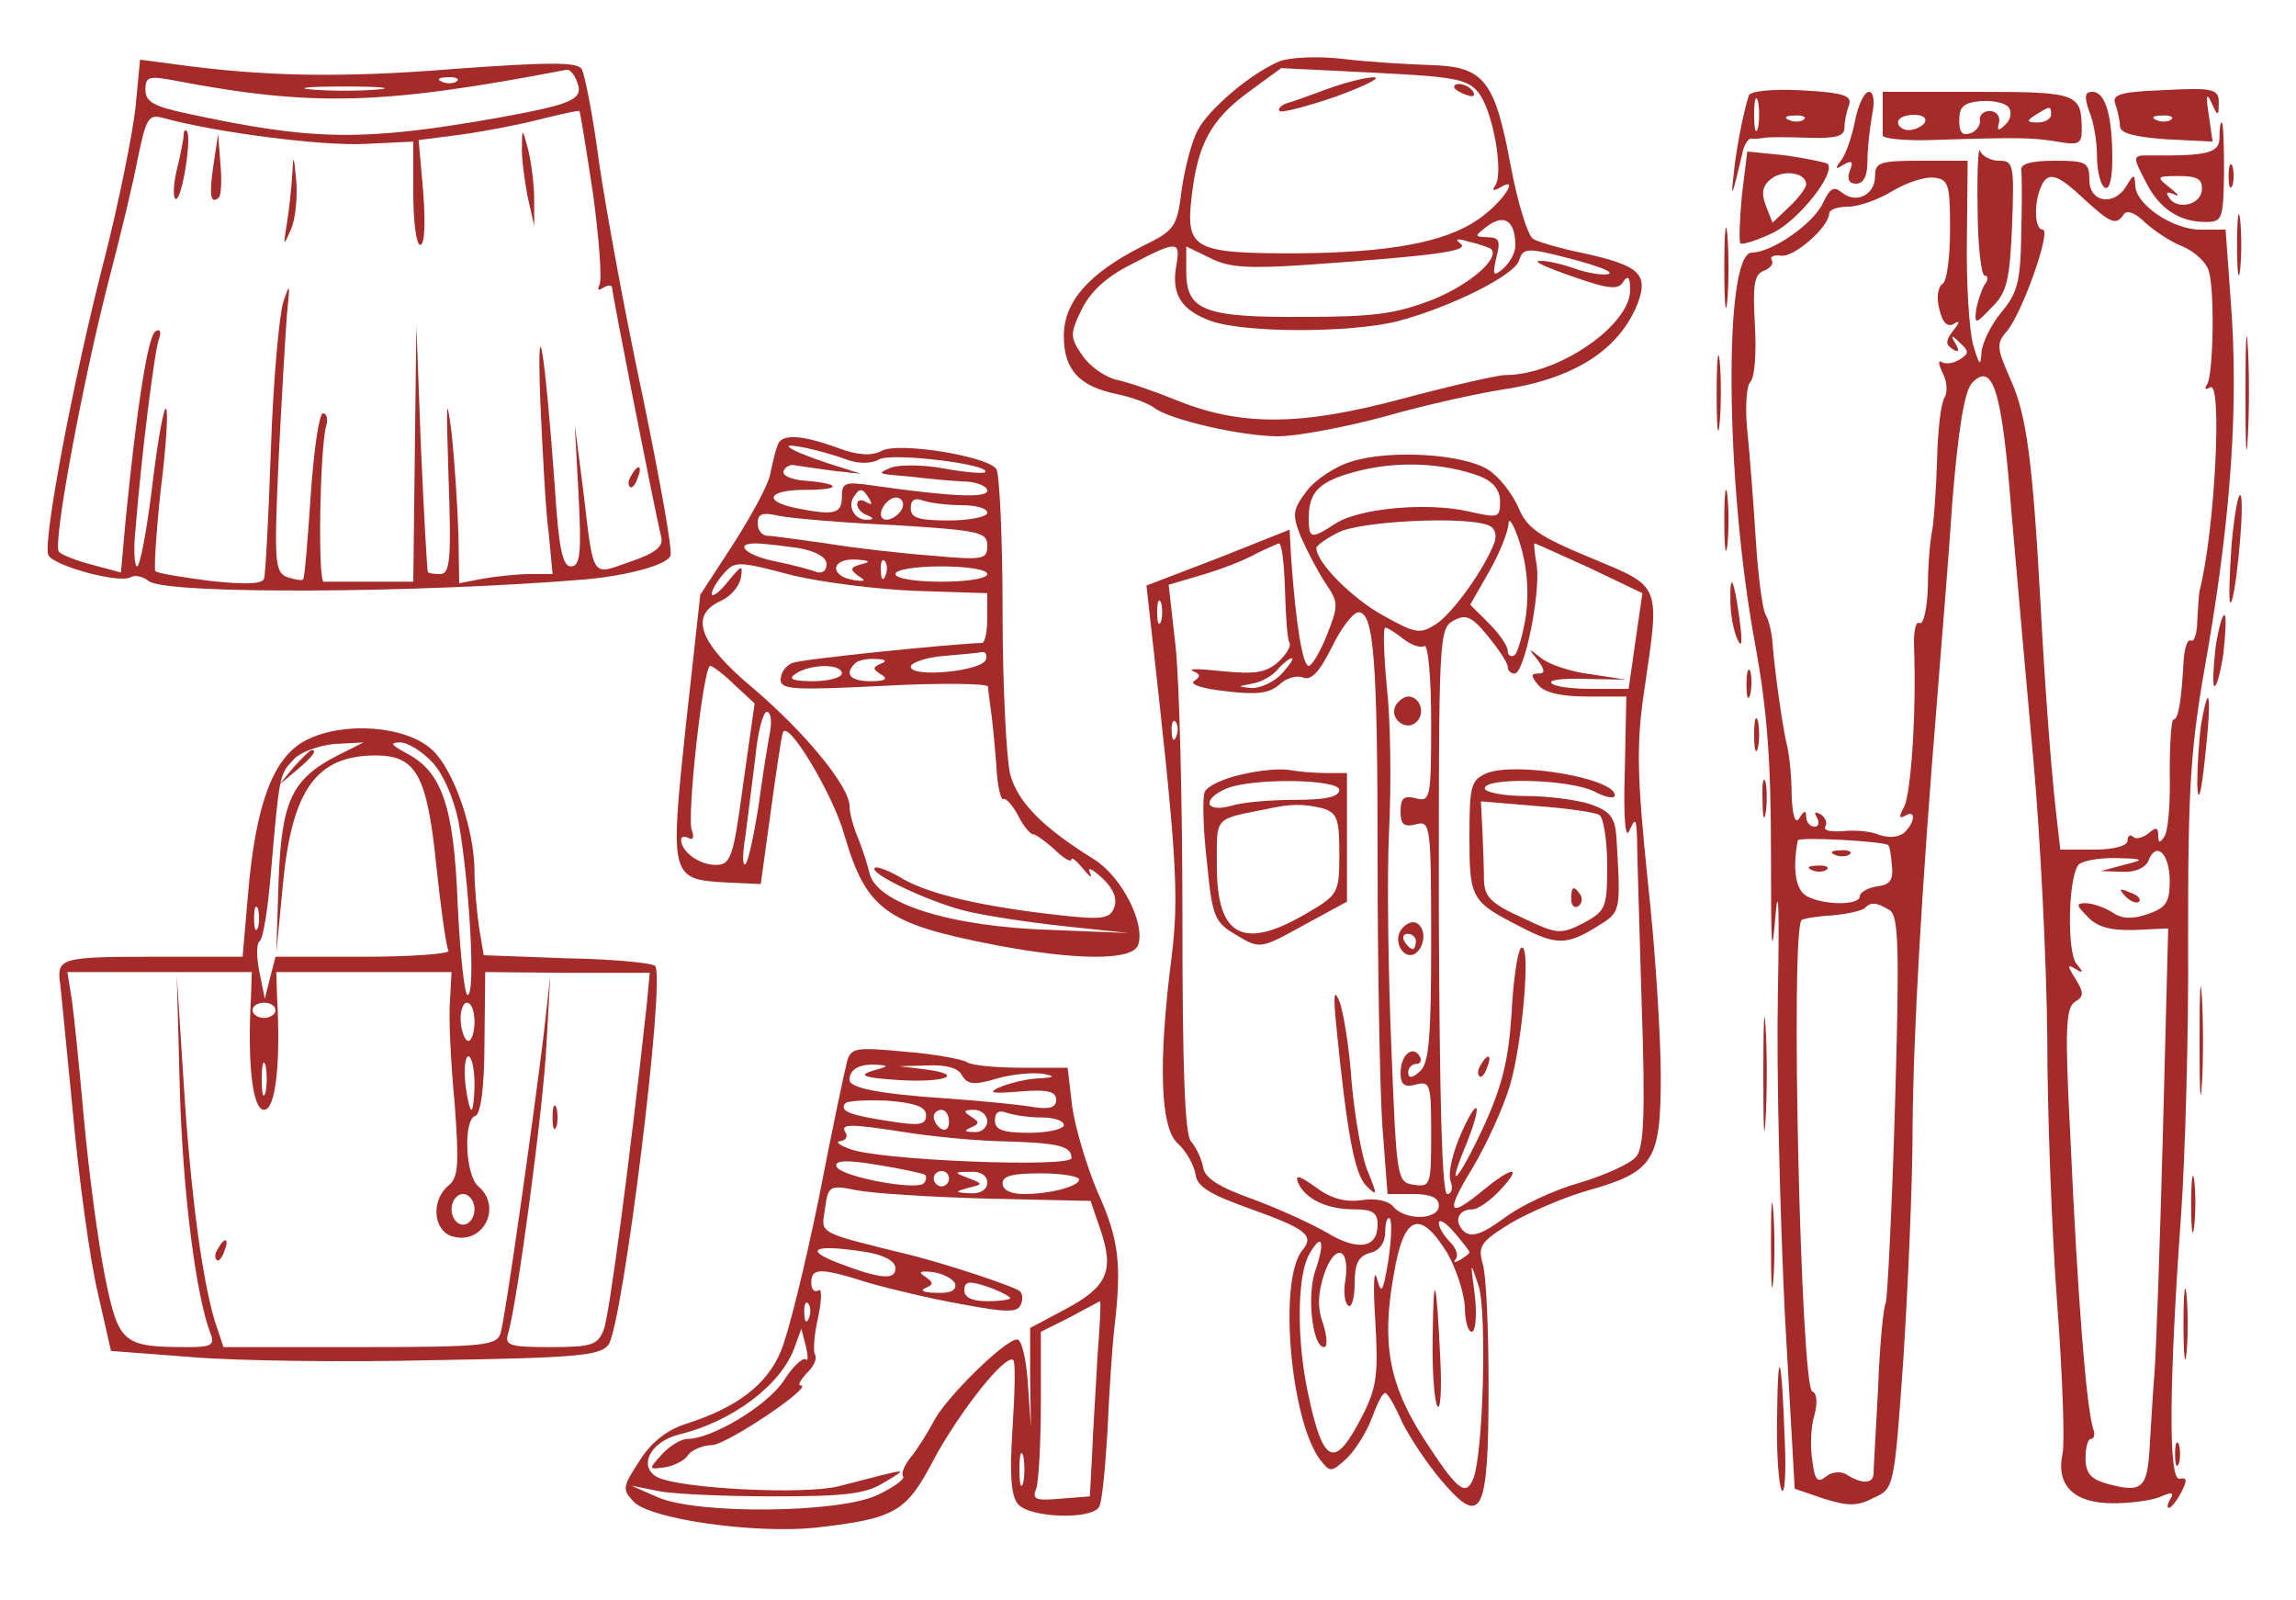 <?xml version="1.0" standalone="no"?>
<!DOCTYPE svg PUBLIC "-//W3C//DTD SVG 20010904//EN"
 "http://www.w3.org/TR/2001/REC-SVG-20010904/DTD/svg10.dtd">
<svg version="1.0" xmlns="http://www.w3.org/2000/svg"
 width="300pt" height="209pt" viewBox="0 0 300 209"
 preserveAspectRatio="xMidYMid meet">
<g transform="translate(0,209) scale(0.1,-0.1)"
fill="#a52a2a" stroke="none">
<path d="M1672 2010 c-38 -16 -92 -62 -107 -90 -8 -15 -17 -50 -21 -78 -6 -49
-9 -53 -52 -74 -69 -35 -102 -72 -102 -117 0 -44 20 -66 70 -76 19 -4 40 -12
47 -17 19 -16 115 -38 163 -38 25 0 88 12 140 26 52 15 121 30 153 35 94 14
153 52 177 113 14 38 2 49 -70 65 -30 6 -61 15 -67 19 -7 5 -20 47 -29 95 -21
113 -35 130 -105 132 -30 1 -81 4 -114 8 -33 4 -70 2 -83 -3z m259 -40 c19
-22 34 -104 23 -122 -5 -7 -3 -8 6 -3 28 17 2 -21 -29 -42 -44 -30 -116 -43
-237 -44 -134 0 -145 5 -137 74 8 69 25 101 76 138 l41 30 121 -6 c102 -5 122
-8 136 -25z m49 -201 c0 -9 -7 -22 -16 -30 -13 -11 -14 -9 -9 14 6 22 4 27
-11 27 -18 1 -18 1 0 15 22 16 36 6 36 -26z m-32 -4 c13 -12 -28 -47 -75 -66
-48 -19 -78 -23 -168 -23 -131 -1 -155 8 -155 59 l0 33 31 -15 c25 -13 51 -14
127 -9 168 12 214 18 200 28 -8 6 -4 7 12 2 14 -3 26 -8 28 -9z m-411 -22 c-7
-38 7 -59 47 -73 46 -15 179 -15 241 0 69 18 154 60 160 80 5 16 10 17 67 2
34 -9 57 -17 50 -20 -7 -2 -27 1 -44 7 -17 6 -38 11 -47 10 -9 0 11 -9 43 -20
48 -17 61 -18 67 -7 6 9 9 6 9 -11 0 -46 -94 -111 -163 -111 -10 0 -71 -14
-135 -31 -134 -36 -212 -36 -297 -1 -27 11 -62 23 -77 26 -15 4 -35 18 -44 32
-16 23 -16 28 -1 59 11 23 32 43 64 59 61 32 66 32 60 -1z"/>
<path d="M1735 1974 c-22 -8 -46 -17 -54 -19 -8 -3 -12 -8 -9 -10 2 -3 36 6
74 19 38 14 60 25 49 25 -11 0 -38 -7 -60 -15z"/>
<path d="M1900 1976 c0 -2 7 -7 16 -10 8 -3 12 -2 9 4 -6 10 -25 14 -25 6z"/>
<path d="M177 1949 c-4 -35 -22 -125 -41 -199 -40 -155 -80 -366 -73 -385 6
-14 93 -38 108 -29 5 3 16 1 23 -5 21 -18 353 -16 571 2 55 5 107 19 111 31 3
7 -14 100 -36 207 -23 107 -48 244 -57 305 -8 62 -19 117 -23 124 -6 9 -43 9
-166 0 -147 -12 -250 -10 -365 6 l-46 6 -6 -63z m577 34 c9 -23 -5 -29 -104
-47 -176 -31 -241 -30 -407 6 -42 9 -53 15 -53 31 0 17 5 18 37 12 183 -35
274 -32 514 14 4 0 10 -7 13 -16z m-157 1 c-3 -3 -12 -4 -19 -1 -8 3 -5 6 6 6
11 1 17 -2 13 -5z m-104 -11 c-24 -2 -62 -2 -85 0 -24 2 -5 4 42 4 47 0 66 -2
43 -4z m282 -137 c8 -60 12 -113 8 -119 -3 -6 -1 -7 5 -3 7 4 12 4 12 -1 0 -7
53 -278 64 -325 3 -12 -8 -21 -41 -32 -51 -18 -47 -24 -61 94 l-11 85 5 -92
c4 -76 2 -93 -10 -93 -11 0 -16 24 -21 103 -13 180 -24 248 -19 112 3 -66 7
-144 11 -172 l5 -53 -30 0 c-16 0 -44 -3 -61 -6 l-31 -6 -1 63 c-1 35 -5 96
-9 134 -7 53 -7 40 -4 -57 4 -110 2 -128 -11 -128 -8 0 -16 1 -16 3 -1 1 -5
74 -9 162 l-6 160 -2 -167 -2 -168 -55 0 c-30 0 -58 0 -62 0 -8 0 -5 173 3
203 3 9 1 17 -4 17 -5 0 -12 -48 -16 -107 -4 -59 -8 -109 -10 -110 -2 -2 -11
0 -21 3 -16 7 -17 19 -11 153 4 80 9 166 11 191 4 40 4 42 -5 15 -5 -16 -13
-102 -16 -190 -3 -88 -7 -165 -9 -171 -2 -7 -24 -8 -70 -3 -38 5 -70 10 -72
13 -2 2 1 50 7 106 7 55 10 103 7 106 -3 3 -11 -42 -18 -100 -7 -58 -16 -106
-20 -106 -3 0 -5 21 -2 48 8 99 25 236 31 250 3 9 1 13 -5 9 -10 -6 -25 -105
-39 -248 l-6 -67 -37 10 c-20 5 -40 13 -44 17 -9 9 33 233 68 366 13 50 29
116 35 148 11 53 14 58 33 53 68 -19 209 -37 264 -34 l63 3 0 -67 c0 -38 4
-68 9 -68 6 0 7 28 4 69 l-6 68 54 7 c30 4 77 13 104 20 28 7 51 12 52 11 1 0
9 -50 18 -109z"/>
<path d="M240 1914 c0 -5 -4 -26 -9 -46 -5 -21 -5 -38 -1 -38 8 0 21 82 14 89
-2 2 -4 0 -4 -5z"/>
<path d="M682 1900 c-1 -14 3 -43 7 -65 l9 -40 0 35 c0 19 -4 49 -8 65 -7 27
-8 28 -8 5z"/>
<path d="M279 1875 c-6 -40 -4 -53 7 -43 3 3 4 23 2 44 l-3 39 -6 -40z"/>
<path d="M382 1864 c-1 -17 -4 -47 -7 -65 -5 -31 -5 -32 5 -9 6 13 9 42 7 65
-3 32 -4 34 -5 9z"/>
<path d="M825 1469 c-4 -6 -5 -12 -2 -15 2 -3 7 2 10 11 7 17 1 20 -8 4z"/>
<path d="M2285 1965 c-8 -25 -17 -73 -20 -105 -4 -33 -1 -24 11 27 2 13 8 22
12 22 4 -1 12 0 17 1 6 1 31 1 58 0 36 -1 47 2 47 13 0 9 3 22 6 30 4 12 -7
16 -62 19 -39 2 -68 -1 -69 -7z m12 -42 c-3 -10 -5 -2 -5 17 0 19 2 27 5 18 2
-10 2 -26 0 -35z m60 11 c-3 -3 -12 -4 -19 -1 -8 3 -5 6 6 6 11 1 17 -2 13 -5z"/>
<path d="M2822 1972 c-52 -2 -63 -6 -58 -18 3 -9 6 -22 6 -29 0 -9 19 -14 61
-17 l60 -3 -5 35 c-4 26 -3 30 4 15 7 -16 9 -17 9 -3 1 22 -3 24 -77 20z m15
-38 c-3 -3 -12 -4 -19 -1 -8 3 -5 6 6 6 11 1 17 -2 13 -5z"/>
<path d="M2424 1933 c-4 -21 -12 -44 -18 -52 -9 -12 -8 -13 3 -6 11 6 13 4 8
-8 -4 -11 -1 -17 8 -17 10 0 15 10 15 29 0 16 3 43 6 60 4 19 2 31 -4 31 -6 0
-14 -17 -18 -37z"/>
<path d="M2460 1945 c0 -14 0 -28 0 -32 0 -4 28 -7 62 -6 123 4 133 3 166 -2
27 -5 32 -3 32 14 0 49 -4 51 -136 51 l-124 0 0 -25z m165 4 c4 -6 2 -16 -5
-22 -9 -9 -11 -8 -8 3 2 8 -4 15 -12 15 -8 0 -14 -5 -13 -12 1 -6 -4 -14 -12
-17 -11 -4 -15 1 -15 17 0 18 6 23 29 25 16 1 33 -3 36 -9z m55 -9 c0 -5 -8
-10 -17 -10 -15 0 -16 2 -3 10 19 12 20 12 20 0z m-165 -10 c-3 -5 -13 -10
-21 -10 -8 0 -14 5 -14 10 0 6 9 10 21 10 11 0 17 -4 14 -10z"/>
<path d="M2730 1944 c6 -14 10 -40 10 -59 0 -19 5 -37 10 -40 6 -4 10 11 10
37 0 57 -9 88 -26 88 -10 0 -11 -6 -4 -26z"/>
<path d="M2900 1910 c0 -20 -16 -24 -92 -23 -22 0 -22 -1 -3 -37 17 -33 43
-50 77 -50 22 0 23 4 24 65 0 36 -1 65 -3 65 -2 0 -3 -9 -3 -20z m-23 -68 c-1
-20 -33 -27 -43 -10 -5 7 -2 8 7 4 8 -4 5 0 -5 8 -19 15 -19 16 11 16 24 0 31
-4 30 -18z"/>
<path d="M2584 1818 c0 -49 5 -88 9 -88 5 0 5 -6 0 -12 -4 -7 -9 -22 -11 -33
-2 -19 -1 -19 20 3 20 19 24 35 27 107 3 80 2 85 -17 85 -11 0 -22 6 -25 13
-2 6 -4 -27 -3 -75z"/>
<path d="M2276 1835 c-3 -32 -4 -60 -2 -63 3 -2 22 4 43 14 34 17 82 78 71 90
-3 2 -28 7 -55 11 l-50 5 -7 -57z m84 14 c0 -4 -10 -18 -22 -29 l-22 -21 -9
23 c-6 16 -4 26 8 35 17 12 45 7 45 -8z"/>
<path d="M2450 1860 c0 -25 -25 -37 -44 -21 -10 8 -15 5 -24 -14 -12 -27 -67
-65 -93 -65 -37 0 -35 -299 4 -510 16 -87 21 -154 21 -275 0 -124 1 -142 6
-80 4 45 5 -1 3 -105 -2 -102 3 -288 9 -415 l13 -230 38 -13 c32 -10 44 -10
65 1 27 12 27 13 39 182 6 94 12 229 12 300 1 127 12 316 32 560 5 66 15 183
20 260 8 97 16 145 26 155 27 28 39 -11 51 -167 7 -81 20 -229 29 -328 9 -99
17 -261 18 -360 0 -99 6 -256 13 -349 7 -93 10 -181 7 -195 -9 -42 15 -65 66
-65 24 0 53 4 63 9 14 6 17 5 12 -3 -4 -7 -5 -12 -2 -12 3 0 10 9 16 20 8 16
8 20 -2 18 -15 -3 -14 124 2 347 5 72 10 234 9 361 0 203 3 248 26 376 30 175
40 320 30 451 l-7 97 -33 0 c-36 0 -85 33 -85 58 -1 15 -2 15 -11 0 -16 -28
-49 -23 -49 7 0 23 -4 25 -45 25 -31 0 -45 -4 -44 -12 1 -7 1 -45 0 -85 -1
-61 -5 -76 -26 -101 -14 -17 -25 -40 -26 -53 -1 -19 -3 -16 -11 11 -5 19 -9
81 -8 138 l1 102 -60 0 c-55 0 -61 -2 -61 -20z m98 -69 c0 -36 -4 -69 -10 -72
-6 -4 -8 -18 -4 -33 4 -18 11 -24 19 -19 8 5 8 2 -1 -9 -10 -13 -10 -18 -1
-24 8 -5 10 -3 4 7 -7 12 -5 12 6 1 12 -11 12 -14 -1 -22 -8 -5 -18 -6 -23 -3
-5 3 -4 -3 1 -14 6 -10 7 -25 3 -32 -5 -7 -9 -43 -10 -81 -1 -37 -4 -78 -6
-91 -3 -13 -6 -48 -6 -76 -1 -29 -6 -50 -11 -47 -5 3 -8 -12 -7 -33 3 -85 -4
-189 -13 -207 -7 -13 -7 -16 1 -12 14 9 14 -7 0 -21 -7 -7 -20 -8 -33 -4 -11
5 -33 7 -49 5 -15 -1 -25 1 -22 6 3 5 0 12 -6 16 -8 4 -9 3 -5 -4 4 -7 2 -12
-3 -12 -6 0 -11 6 -11 13 0 9 -3 8 -9 -2 -5 -8 -9 2 -10 30 0 24 -3 55 -7 69
-6 28 -15 92 -18 130 -1 14 -5 30 -9 37 -4 6 -10 51 -13 100 -3 48 -8 112 -11
141 -3 30 -1 58 4 63 6 6 8 39 6 74 -3 52 -1 66 11 71 9 3 14 10 11 14 -3 5 3
7 12 6 17 -3 63 38 63 55 0 5 11 9 25 9 13 0 39 9 57 20 18 11 42 19 54 18 20
-2 22 -8 22 -67z m175 39 c35 -32 42 -35 52 -20 4 6 15 2 27 -10 12 -11 34
-26 50 -32 16 -7 31 -21 34 -32 8 -25 6 -134 -2 -148 -4 -6 -3 -8 4 -4 16 9 6
-188 -14 -266 -1 -5 -2 -22 -3 -39 0 -16 -4 -28 -8 -26 -5 3 -9 -10 -10 -29
-3 -53 -7 -74 -13 -74 -3 0 -5 -32 -5 -70 1 -39 -2 -76 -7 -83 -6 -9 -8 -9 -8
2 0 10 -3 11 -13 2 -8 -6 -17 -8 -20 -4 -4 3 -7 1 -7 -5 0 -7 -17 -12 -44 -12
l-44 0 -6 53 c-7 62 -15 176 -20 272 -10 181 -18 242 -38 287 -19 43 -20 49
-6 65 20 23 59 133 47 133 -10 0 -12 31 -3 54 9 23 21 20 57 -14z m-256 -844
c2 -1 4 -13 5 -27 2 -18 -2 -25 -19 -27 -13 -2 -23 -8 -23 -13 0 -12 -46 -12
-69 0 -15 8 -19 36 -12 73 1 5 110 -1 118 -6z m368 -47 c0 -28 -5 -35 -28 -43
-20 -7 -34 -7 -47 2 -11 7 -27 12 -35 12 -13 0 -12 -3 3 -18 12 -13 30 -18 61
-17 l44 2 -7 -271 c-4 -149 -9 -289 -11 -311 -2 -22 -4 -63 -6 -92 -3 -57 -9
-64 -54 -52 -23 6 -30 14 -30 34 0 14 3 25 7 25 4 0 6 6 3 13 -9 30 -20 165
-30 385 -7 136 -6 165 6 173 12 7 12 12 1 30 -11 17 -11 20 0 13 10 -6 11 -5
1 7 -12 15 -11 108 2 128 3 6 25 10 48 10 40 -1 40 -2 12 -9 l-30 -8 28 -1
c16 -1 30 5 34 14 10 27 28 10 28 -26z m-366 -38 c12 -8 13 -50 7 -257 -4
-136 -10 -252 -12 -256 -3 -5 -8 -55 -10 -111 -3 -56 -6 -107 -6 -113 -1 -13
-16 -13 -36 0 -7 4 -19 3 -26 -3 -11 -9 -15 -5 -18 21 -3 18 -2 45 3 60 4 16
3 28 -3 30 -15 5 -29 601 -14 616 3 2 20 5 40 6 20 2 39 6 43 10 8 8 15 7 32
-3z"/>
<path d="M2398 973 c7 -3 16 -2 19 1 4 3 -2 6 -13 5 -11 0 -14 -3 -6 -6z"/>
<path d="M2368 953 c7 -3 16 -2 19 1 4 3 -2 6 -13 5 -11 0 -14 -3 -6 -6z"/>
<path d="M2777 919 c7 -7 15 -10 18 -7 3 3 -2 9 -12 12 -14 6 -15 5 -6 -5z"/>
<path d="M2912 1860 c0 -14 2 -19 5 -12 2 6 2 18 0 25 -3 6 -5 1 -5 -13z"/>
<path d="M2923 1770 c0 -36 2 -50 4 -32 2 17 2 47 0 65 -2 17 -4 3 -4 -33z"/>
<path d="M2253 1740 c0 -47 2 -66 4 -42 2 23 2 61 0 85 -2 23 -4 4 -4 -43z"/>
<path d="M2934 1575 c0 -66 1 -92 3 -57 2 34 2 88 0 120 -2 31 -3 3 -3 -63z"/>
<path d="M2243 1575 c0 -44 2 -61 4 -37 2 23 2 59 0 80 -2 20 -4 1 -4 -43z"/>
<path d="M1016 1508 c-3 -7 -7 -25 -10 -39 -3 -14 -25 -54 -48 -90 l-43 -66
-19 -172 c-21 -198 -20 -200 54 -204 l44 -2 13 94 c7 52 14 99 16 104 6 18 65
-80 80 -133 29 -99 54 -117 199 -145 106 -20 177 -20 185 0 10 28 -21 89 -57
112 -68 42 -100 75 -110 111 -5 20 -10 116 -10 212 0 96 -4 180 -8 187 -11 17
-128 36 -150 24 -13 -7 -31 -6 -58 4 -49 18 -74 18 -78 3z m92 -19 c14 -5 31
-5 41 1 18 9 148 -7 138 -17 -3 -2 -27 0 -54 5 -27 5 -58 5 -69 1 -17 -7 -16
-8 6 -10 14 -1 32 -3 40 -4 8 -1 30 -3 48 -4 17 0 32 -6 32 -12 0 -10 -47 -8
-152 7 -34 5 -38 3 -38 -15 0 -22 -9 -25 -59 -15 -45 9 -38 24 11 24 48 0 48
8 0 12 -18 1 -31 7 -28 13 2 5 9 9 15 7 6 -1 28 -4 49 -7 l37 -4 -44 14 c-24
8 -47 17 -50 21 -7 6 42 -4 77 -17z m28 -51 c4 -7 3 -8 -4 -4 -7 4 -12 3 -12
-3 0 -5 6 -12 13 -14 9 -4 9 -6 0 -6 -15 -1 -26 16 -18 29 8 13 12 13 21 -2z
m44 -7 c0 -12 -20 -25 -27 -18 -7 7 6 27 18 27 5 0 9 -4 9 -9z m76 -1 c19 0
34 -4 34 -10 0 -5 -22 -10 -50 -10 -39 0 -50 3 -50 16 0 11 5 14 16 10 9 -3
31 -6 50 -6z m-88 -26 c112 -7 122 -9 122 -27 0 -18 -5 -19 -72 -13 -40 3
-102 10 -138 16 -36 5 -71 10 -77 10 -7 0 -13 7 -13 16 0 13 6 15 28 10 15 -3
82 -9 150 -12z m-125 -30 c23 -4 37 -12 37 -21 0 -9 -6 -13 -14 -10 -8 3 -31
9 -50 13 -39 7 -59 24 -29 24 10 0 35 -3 56 -6z m154 -56 l93 -3 0 -32 c0 -18
-3 -33 -7 -33 -37 -1 -235 -21 -247 -26 -9 -3 -16 -13 -16 -22 0 -13 17 -14
135 -8 74 4 135 3 136 -1 0 -4 2 -19 4 -33 2 -14 5 -46 7 -72 1 -25 6 -44 9
-42 3 2 12 -8 19 -21 7 -14 16 -25 20 -25 3 0 16 -9 28 -20 12 -12 22 -17 22
-13 0 4 7 -2 16 -13 8 -10 12 -12 8 -4 -4 8 3 5 16 -7 15 -14 20 -27 16 -38
-5 -15 -15 -17 -69 -11 -101 11 -170 27 -206 47 -18 11 -36 18 -38 15 -8 -7
70 -44 118 -56 24 -6 82 -15 129 -20 l85 -9 -100 4 c-134 4 -231 35 -239 75
-2 8 -8 28 -14 43 -7 16 -12 35 -12 44 0 25 -57 95 -125 153 -72 60 -85 96
-43 115 13 6 24 19 26 30 3 18 1 17 -17 -5 -11 -14 -21 -21 -21 -16 0 5 7 17
16 27 14 16 19 16 87 -2 40 -10 114 -19 164 -21z m-71 35 c-15 -4 -16 -7 -5
-15 11 -7 10 -8 -5 -6 -32 5 -31 28 1 27 19 -1 22 -3 9 -6z m31 -15 c-3 -8 -6
-5 -6 6 -1 11 2 17 5 13 3 -3 4 -12 1 -19z m133 2 c0 -6 -27 -10 -60 -10 -33
0 -60 4 -60 10 0 6 27 10 60 10 33 0 60 -4 60 -10z m-2 -112 c-5 -15 -98 -24
-98 -9 0 5 19 12 43 14 23 2 46 4 50 5 5 1 7 -4 5 -10z m-137 -5 c-11 -5 -11
-7 0 -14 10 -6 6 -9 -13 -9 -27 0 -35 9 -21 23 3 4 16 7 27 6 13 0 16 -3 7 -6z
m-191 -28 l26 -24 -15 -106 c-13 -96 -16 -105 -36 -105 -21 0 -45 17 -45 33 0
4 4 5 10 2 6 -3 7 1 4 10 -7 17 15 215 24 215 3 0 18 -11 32 -25z m140 15 c0
-5 -17 -10 -37 -10 -28 0 -34 3 -23 10 20 13 60 13 60 0z m-94 -77 c-3 -16
-10 -59 -15 -97 -6 -37 -13 -71 -17 -75 -4 -3 -4 13 0 37 3 24 9 70 13 103 3
32 10 59 15 59 5 0 7 -12 4 -27z"/>
<path d="M1766 1487 c-21 -6 -48 -24 -59 -39 -18 -24 -19 -30 -7 -60 8 -18 22
-45 32 -60 17 -25 17 -29 2 -67 -9 -23 -20 -41 -24 -41 -8 0 -17 56 -23 141
l-2 37 -93 -37 -94 -36 5 -45 c34 -303 38 -357 28 -439 -18 -140 -15 -225 8
-245 11 -10 21 -28 23 -40 2 -16 18 -26 68 -44 76 -27 88 -36 72 -55 -32 -38
-16 -220 22 -273 14 -18 15 -18 35 0 11 10 26 34 33 52 7 19 14 34 18 34 3 0
13 -17 22 -38 10 -20 33 -55 52 -77 52 -61 61 -44 61 123 0 75 -3 148 -8 162
-6 22 -2 28 37 52 24 14 70 34 102 43 85 24 94 39 94 149 0 50 -7 165 -17 255
-14 136 -15 178 -5 246 21 144 24 137 -69 176 -68 28 -84 39 -95 66 -8 18 -25
40 -39 49 -32 21 -129 27 -179 11z m167 -19 c18 -7 27 -18 27 -33 0 -22 -2
-22 -42 -13 -54 12 -142 4 -173 -16 -32 -21 -35 -20 -35 7 0 35 14 49 66 62
52 13 111 10 157 -7z m61 -181 c-4 -26 -11 -50 -15 -53 -5 -3 -9 0 -9 6 0 6
-11 22 -24 35 l-25 25 24 42 c14 24 25 52 26 63 0 11 7 0 15 -25 9 -28 12 -62
8 -93z m-50 117 c9 -3 12 -12 9 -22 -13 -35 -54 -92 -76 -107 -22 -14 -27 -13
-70 11 -40 22 -87 69 -87 88 0 3 12 12 28 20 27 15 164 22 196 10z m-265 -85
c1 -34 3 -65 6 -69 2 -4 -4 -15 -15 -25 -16 -14 -30 -16 -72 -12 -29 3 -47 4
-39 0 10 -4 10 -7 1 -13 -6 -4 12 -10 41 -13 40 -5 57 -3 70 8 9 9 23 13 31
10 11 -5 22 7 38 39 12 25 28 46 35 46 20 0 25 -60 25 -326 0 -138 3 -292 6
-342 l7 -92 33 0 c24 0 34 -5 34 -15 0 -19 -43 -20 -59 -2 -6 8 -23 12 -42 9
-21 -3 -40 2 -60 17 -21 15 -27 17 -23 6 9 -21 37 -35 73 -35 24 0 31 -4 31
-20 0 -31 -26 -35 -67 -10 -21 12 -65 32 -98 44 -42 15 -61 27 -63 41 -2 11
-9 26 -16 34 -8 10 -11 98 -11 290 0 152 -4 312 -9 357 l-9 80 44 13 c24 7 55
19 69 27 14 7 28 13 31 14 4 0 7 -27 8 -61z m398 29 l69 -33 -9 -62 -9 -63
-48 0 c-27 0 -51 3 -53 8 -3 4 18 6 46 5 l52 -1 -46 7 c-26 3 -55 13 -65 21
-18 14 -18 14 -5 -2 10 -14 10 -18 1 -18 -10 0 -10 -3 0 -15 8 -10 30 -15 64
-15 l51 0 -2 -97 c-2 -64 1 -91 6 -78 8 17 9 16 10 -10 0 -16 3 -113 6 -215 5
-144 3 -189 -7 -201 -7 -9 -40 -24 -73 -34 -33 -9 -78 -30 -99 -46 -30 -22
-43 -26 -53 -18 -14 13 -8 29 11 29 7 0 23 11 36 25 30 32 17 32 -22 0 -46
-38 -50 -30 -14 29 18 30 40 78 49 108 17 58 28 193 14 179 -4 -4 -10 -43 -12
-86 -4 -60 -12 -93 -36 -146 -33 -71 -51 -91 -24 -26 22 54 18 69 -5 18 -11
-24 -18 -52 -15 -63 4 -10 2 -18 -4 -18 -7 0 -10 125 -11 370 0 355 0 369 19
379 16 9 24 6 45 -20 14 -17 26 -35 26 -40 0 -5 4 -9 9 -9 13 0 34 105 29 141
-3 16 -4 29 -3 29 2 0 34 -15 72 -32z m-560 -70 c-3 -7 -5 -2 -5 12 0 14 2 19
5 13 2 -7 2 -19 0 -25z m317 -23 c10 -8 23 -12 27 -9 5 3 9 -42 9 -99 0 -100
-1 -105 -20 -100 -16 4 -20 0 -20 -17 0 -17 4 -21 20 -17 19 5 20 0 20 -153 0
-128 -3 -160 -15 -170 -10 -9 -15 -9 -15 -1 0 6 5 11 11 11 5 0 7 5 4 10 -9
15 -25 2 -25 -22 0 -15 5 -19 20 -15 19 5 20 0 20 -65 0 -66 -1 -69 -22 -66
-23 3 -23 7 -30 178 -4 96 -6 225 -3 285 3 61 2 145 -3 188 -4 42 -5 77 -2 77
3 0 14 -7 24 -15z m-159 -45 c-10 -11 -28 -19 -39 -19 -20 2 -20 2 1 6 12 2
27 11 33 19 7 8 15 14 18 14 3 0 -3 -9 -13 -20z m-138 -82 c-3 -8 -6 -5 -6 6
-1 11 2 17 5 13 3 -3 4 -12 1 -19z m277 -685 c-7 -42 -9 -45 -15 -23 -4 14 -5
-11 -2 -56 4 -69 2 -86 -16 -122 -37 -73 -52 -67 -72 28 -15 70 -14 152 1 180
17 31 22 19 9 -19 -12 -33 -4 -101 11 -101 5 0 4 13 -1 30 -8 21 -7 40 1 65
14 41 34 36 28 -7 -3 -16 -1 -31 4 -34 4 -3 8 10 8 29 0 26 5 36 20 40 13 3
20 14 20 28 0 12 3 20 6 17 3 -4 2 -28 -2 -55z m106 11 c0 -2 -6 -6 -12 -10
-7 -4 -10 -4 -6 1 4 4 1 14 -7 22 -8 8 -15 19 -15 25 0 6 9 1 20 -12 11 -13
20 -24 20 -26z m-29 -1 c12 -21 22 -53 23 -70 0 -18 4 -33 9 -33 5 0 7 21 4
48 -6 45 -6 45 5 12 11 -36 6 -220 -7 -252 -10 -24 -21 -15 -65 53 -45 70 -55
124 -39 213 13 79 34 87 70 29z"/>
<path d="M1622 1078 c-24 -5 -46 -16 -48 -23 -3 -8 -2 -49 3 -91 7 -73 10 -79
39 -96 30 -18 31 -18 87 13 l57 31 0 84 0 84 -27 0 c-16 0 -37 2 -48 4 -11 2
-39 0 -63 -6z m128 -20 c0 -9 -18 -13 -57 -13 -32 0 -70 -3 -85 -8 -34 -9 -38
9 -5 23 35 14 147 12 147 -2z m-22 -24 c19 -6 22 -13 22 -59 0 -52 -1 -54 -44
-79 -82 -48 -116 -29 -116 62 0 66 -5 61 65 75 32 7 48 7 73 1z"/>
<path d="M1746 750 c14 -141 24 -194 39 -209 15 -15 15 -13 2 19 -8 19 -17 72
-21 117 -3 45 -11 93 -16 105 -7 17 -8 8 -4 -32z"/>
<path d="M1943 1080 c-21 -9 -23 -16 -23 -83 0 -81 2 -85 67 -118 46 -24 60
-24 99 0 32 20 32 17 26 118 -2 25 -8 33 -33 42 -18 6 -56 11 -85 11 -30 0
-54 5 -54 10 0 15 111 12 143 -4 15 -8 27 -10 27 -5 0 22 -128 44 -167 29z
m147 -55 c5 -3 10 -33 10 -65 0 -57 -2 -60 -31 -76 -30 -15 -34 -15 -80 7 -40
18 -49 27 -50 48 0 14 -1 43 -2 65 l-2 39 72 -6 c40 -3 77 -8 83 -12z"/>
<path d="M2053 915 c0 -8 4 -12 9 -9 5 3 6 10 3 15 -9 13 -12 11 -12 -6z"/>
<path d="M1935 699 c-4 -6 -5 -12 -2 -15 2 -3 7 2 10 11 7 17 1 20 -8 4z"/>
<path d="M1824 1169 c-10 -17 13 -36 27 -22 12 12 4 33 -11 33 -5 0 -12 -5
-16 -11z"/>
<path d="M1832 877 c-13 -15 1 -42 17 -33 13 9 15 33 2 40 -5 3 -13 0 -19 -7z
m18 -17 c0 -5 -2 -10 -4 -10 -3 0 -8 5 -11 10 -3 6 -1 10 4 10 6 0 11 -4 11
-10z"/>
<path d="M1872 345 c-1 -44 2 -85 6 -92 4 -7 6 20 4 60 -5 108 -9 122 -10 32z"/>
<path d="M2253 1410 c0 -36 2 -50 4 -32 2 17 2 47 0 65 -2 17 -4 3 -4 -33z"/>
<path d="M2916 1381 c-3 -41 -4 -76 -2 -78 6 -6 19 123 14 139 -3 7 -8 -20
-12 -61z"/>
<path d="M2261 1304 c0 -16 4 -38 9 -49 6 -13 7 -5 3 25 -7 53 -13 66 -12 24z"/>
<path d="M2895 1245 c-3 -26 -4 -49 -2 -51 3 -3 8 16 12 41 3 26 4 49 2 51 -3
3 -8 -16 -12 -41z"/>
<path d="M2282 1195 c0 -16 2 -22 5 -12 2 9 2 23 0 30 -3 6 -5 -1 -5 -18z"/>
<path d="M2876 1143 c-3 -21 -5 -56 -5 -78 1 -26 5 -14 10 34 9 79 6 108 -5
44z"/>
<path d="M2292 1130 c0 -19 2 -27 5 -17 2 9 2 25 0 35 -3 9 -5 1 -5 -18z"/>
<path d="M400 1123 c-43 -22 -66 -83 -76 -202 l-7 -81 -118 0 c-116 0 -124 -2
-121 -31 1 -4 8 -80 17 -170 8 -90 23 -198 33 -239 l17 -75 105 -8 c58 -5 201
-7 319 -4 186 3 215 6 226 20 19 27 75 480 61 495 -4 4 -56 9 -116 10 l-108 4
-6 36 c-3 21 -6 53 -6 73 0 55 -27 133 -55 159 -34 32 -116 38 -165 13z m41
-20 c-60 -31 -73 -59 -77 -164 l-3 -94 9 93 c12 121 44 165 121 165 53 0 67
-26 79 -143 6 -57 13 -107 16 -112 3 -4 -47 -8 -110 -8 l-116 0 -7 -27 -7 -28
-7 35 c-4 19 -4 37 0 40 5 3 11 43 15 90 11 127 11 128 29 147 8 10 33 19 54
21 l38 2 -34 -17z m124 -9 c14 -15 28 -47 34 -77 14 -76 23 -227 12 -227 -4 0
-10 54 -13 119 -5 130 -21 174 -69 198 -18 10 -20 13 -6 13 10 0 29 -12 42
-26z m-228 -216 c-3 -7 -5 -2 -5 12 0 14 2 19 5 13 2 -7 2 -19 0 -25z m-9 -90
c-5 -88 2 -148 17 -148 15 0 22 60 17 148 l-1 32 114 0 115 0 -2 -37 c-2 -21
1 -81 6 -134 6 -81 5 -97 -8 -108 -23 -19 -20 -58 4 -66 41 -13 67 38 35 65
-17 14 -20 87 -4 92 7 2 12 37 12 96 l1 92 108 -1 107 0 -4 -42 c-22 -203 -49
-406 -56 -424 -8 -20 -15 -23 -69 -23 -54 0 -61 2 -56 18 12 41 46 295 50 377
l5 90 -9 -80 c-15 -121 -50 -368 -56 -387 -5 -16 -22 -18 -184 -18 l-178 0
-11 33 c-17 56 -32 168 -41 312 l-9 140 4 -150 c4 -134 21 -268 40 -317 6 -15
1 -18 -28 -18 -87 0 -92 4 -110 93 -9 45 -21 136 -27 202 -6 66 -13 137 -16
158 l-6 37 121 0 120 0 -1 -32z m32 -18 c0 -5 -7 -10 -15 -10 -8 0 -15 5 -15
10 0 6 7 10 15 10 8 0 15 -4 15 -10z m260 -15 c0 -14 -4 -25 -8 -25 -4 0 -9
11 -10 25 -1 14 3 25 8 25 6 0 10 -11 10 -25z m-273 -92 c-3 -10 -5 -2 -5 17
0 19 2 27 5 18 2 -10 2 -26 0 -35z m273 12 c0 -19 -2 -35 -4 -35 -2 0 -6 16
-8 35 -2 19 0 35 4 35 4 0 8 -16 8 -35z m0 -165 c0 -11 -7 -20 -15 -20 -8 0
-15 9 -15 20 0 11 7 20 15 20 8 0 15 -9 15 -20z"/>
<path d="M384 1088 l-19 -23 23 19 c21 18 27 26 19 26 -2 0 -12 -10 -23 -22z"/>
<path d="M722 630 c0 -14 2 -19 5 -12 2 6 2 18 0 25 -3 6 -5 1 -5 -13z"/>
<path d="M285 459 c-4 -6 -5 -12 -2 -15 2 -3 7 2 10 11 7 17 1 20 -8 4z"/>
<path d="M2303 1045 c0 -22 2 -30 4 -17 2 12 2 30 0 40 -3 9 -5 -1 -4 -23z"/>
<path d="M2874 730 c0 -63 1 -89 3 -57 2 31 2 83 0 115 -2 31 -3 5 -3 -58z"/>
<path d="M2304 685 c0 -66 1 -92 3 -57 2 34 2 88 0 120 -2 31 -3 3 -3 -63z"/>
<path d="M1107 704 c-3 -11 -20 -91 -37 -179 -18 -88 -40 -178 -50 -201 -18
-43 -57 -73 -123 -94 -25 -8 -46 -24 -61 -48 -23 -35 -23 -38 -8 -54 22 -23
158 -42 237 -34 105 12 119 20 155 89 34 63 94 139 104 130 3 -3 2 -43 -1 -89
-4 -60 -2 -88 7 -99 15 -18 95 -21 106 -4 4 6 8 50 11 98 2 47 6 109 9 136 10
84 6 116 -22 178 -14 33 -29 83 -33 111 l-6 51 -60 0 c-33 0 -65 3 -71 7 -6 4
-43 11 -82 14 -63 6 -70 5 -75 -12z m33 -13 c-19 -6 -12 -9 33 -12 62 -4 90 7
35 14 l-33 4 37 1 c24 1 40 -3 45 -13 7 -12 16 -13 46 -4 21 6 48 8 60 6 17
-3 15 -5 -8 -6 -16 -1 -39 -7 -50 -12 -15 -7 -8 -8 28 -5 36 3 47 0 47 -11 0
-10 -9 -13 -32 -9 -18 3 -69 8 -113 11 -89 6 -125 14 -125 24 0 14 13 21 34
20 18 -1 18 -2 -4 -8z m70 -58 c0 -13 -9 -14 -47 -8 -52 8 -66 13 -59 23 2 4
27 5 55 4 37 -3 51 -8 51 -19z m30 -9 c0 -8 -4 -12 -10 -9 -5 3 -10 10 -10 16
0 5 5 9 10 9 6 0 10 -7 10 -16z m50 1 c0 -8 -8 -15 -17 -14 -13 0 -14 2 -4 6
11 5 11 7 0 14 -11 7 -10 9 4 9 9 0 17 -7 17 -15z m71 5 c16 0 29 -4 29 -10 0
-5 -20 -10 -45 -10 -35 0 -45 4 -45 16 0 11 5 14 16 10 9 -3 29 -6 45 -6z
m-180 -19 c31 -5 87 -11 125 -12 77 -2 94 -6 94 -22 0 -13 -254 -3 -290 12
-14 5 -19 10 -12 10 7 1 10 6 7 11 -8 12 5 12 76 1z m28 -56 c2 -3 1 -8 -2
-11 -10 -10 -110 9 -114 22 -3 8 13 9 54 2 31 -5 59 -11 62 -13z m31 -5 c0 -5
-4 -10 -10 -10 -5 0 -10 5 -10 10 0 6 5 10 10 10 6 0 10 -4 10 -10z m50 -5 c0
-9 -9 -15 -22 -14 -21 1 -21 2 -3 7 20 5 20 5 0 13 -19 7 -19 8 3 8 13 1 22
-5 22 -14z m120 4 c0 -9 -38 -19 -72 -19 -17 0 -28 5 -28 14 0 10 14 13 50 13
28 0 50 -4 50 -8z m-120 -25 l135 -3 13 -38 c18 -53 9 -74 -45 -103 l-47 -25
0 -65 1 -65 -4 58 c-2 31 -8 57 -14 57 -16 0 -94 -77 -109 -107 -8 -15 -21
-36 -30 -47 -8 -10 -13 -21 -10 -25 3 -3 -12 -14 -33 -24 -49 -24 -236 -26
-288 -3 l-34 15 35 -7 c19 -4 87 -7 150 -7 93 0 121 3 145 18 33 20 37 20 -60
-5 -46 -11 -206 -3 -236 12 -26 14 -9 47 29 56 69 17 132 64 150 113 l9 25 6
-23 c3 -13 3 -20 0 -17 -4 3 -17 -9 -29 -28 -22 -33 -94 -76 -126 -76 -8 0
-23 -9 -33 -20 -18 -20 -18 -20 4 -17 12 2 26 9 30 16 4 6 19 13 32 13 21 2
134 78 115 78 -4 0 0 7 8 16 9 8 14 19 11 24 -3 5 -1 27 4 49 5 24 5 39 0 35
-5 -3 -9 2 -9 10 0 20 12 20 75 0 28 -8 82 -21 122 -28 59 -11 73 -11 77 0 3
7 2 16 -3 18 -11 7 -90 33 -136 45 -130 32 -122 28 -117 62 4 30 6 31 41 24
20 -4 97 -9 171 -11z m-157 -70 c23 -4 37 -12 37 -21 0 -16 -20 -14 -75 7 -47
18 -30 25 38 14z m115 -41 c2 -9 -6 -13 -25 -12 -15 0 -22 3 -14 6 11 5 11 7
0 15 -10 6 -7 8 10 6 14 -2 26 -9 29 -15z m72 -19 c0 -2 -13 -4 -30 -4 -20 0
-30 5 -30 14 0 12 6 13 30 5 17 -6 30 -13 30 -15z m-263 -26 c-3 -8 -6 -5 -6
6 -1 11 2 17 5 13 3 -3 4 -12 1 -19z m377 -50 c-2 -40 -6 -98 -7 -128 l-3 -55
-38 -3 c-33 -3 -38 -1 -32 13 3 9 6 59 6 111 l0 94 38 19 c20 11 38 20 39 21
2 0 0 -33 -3 -72z m-97 -165 c-3 -10 -5 -2 -5 17 0 19 2 27 5 18 2 -10 2 -26
0 -35z"/>
<path d="M2863 515 c0 -33 2 -45 4 -27 2 18 2 45 0 60 -2 15 -4 0 -4 -33z"/>
<path d="M2314 465 c0 -49 1 -71 3 -48 2 23 2 64 0 90 -2 26 -3 8 -3 -42z"/>
<path d="M2853 360 c0 -41 2 -58 4 -37 2 20 2 54 0 75 -2 20 -4 3 -4 -38z"/>
<path d="M2322 240 c-1 -47 2 -90 6 -97 4 -6 6 23 4 65 -4 114 -9 128 -10 32z"/>
<path d="M2842 190 c0 -14 2 -19 5 -12 2 6 2 18 0 25 -3 6 -5 1 -5 -13z"/>
</g>
</svg>
